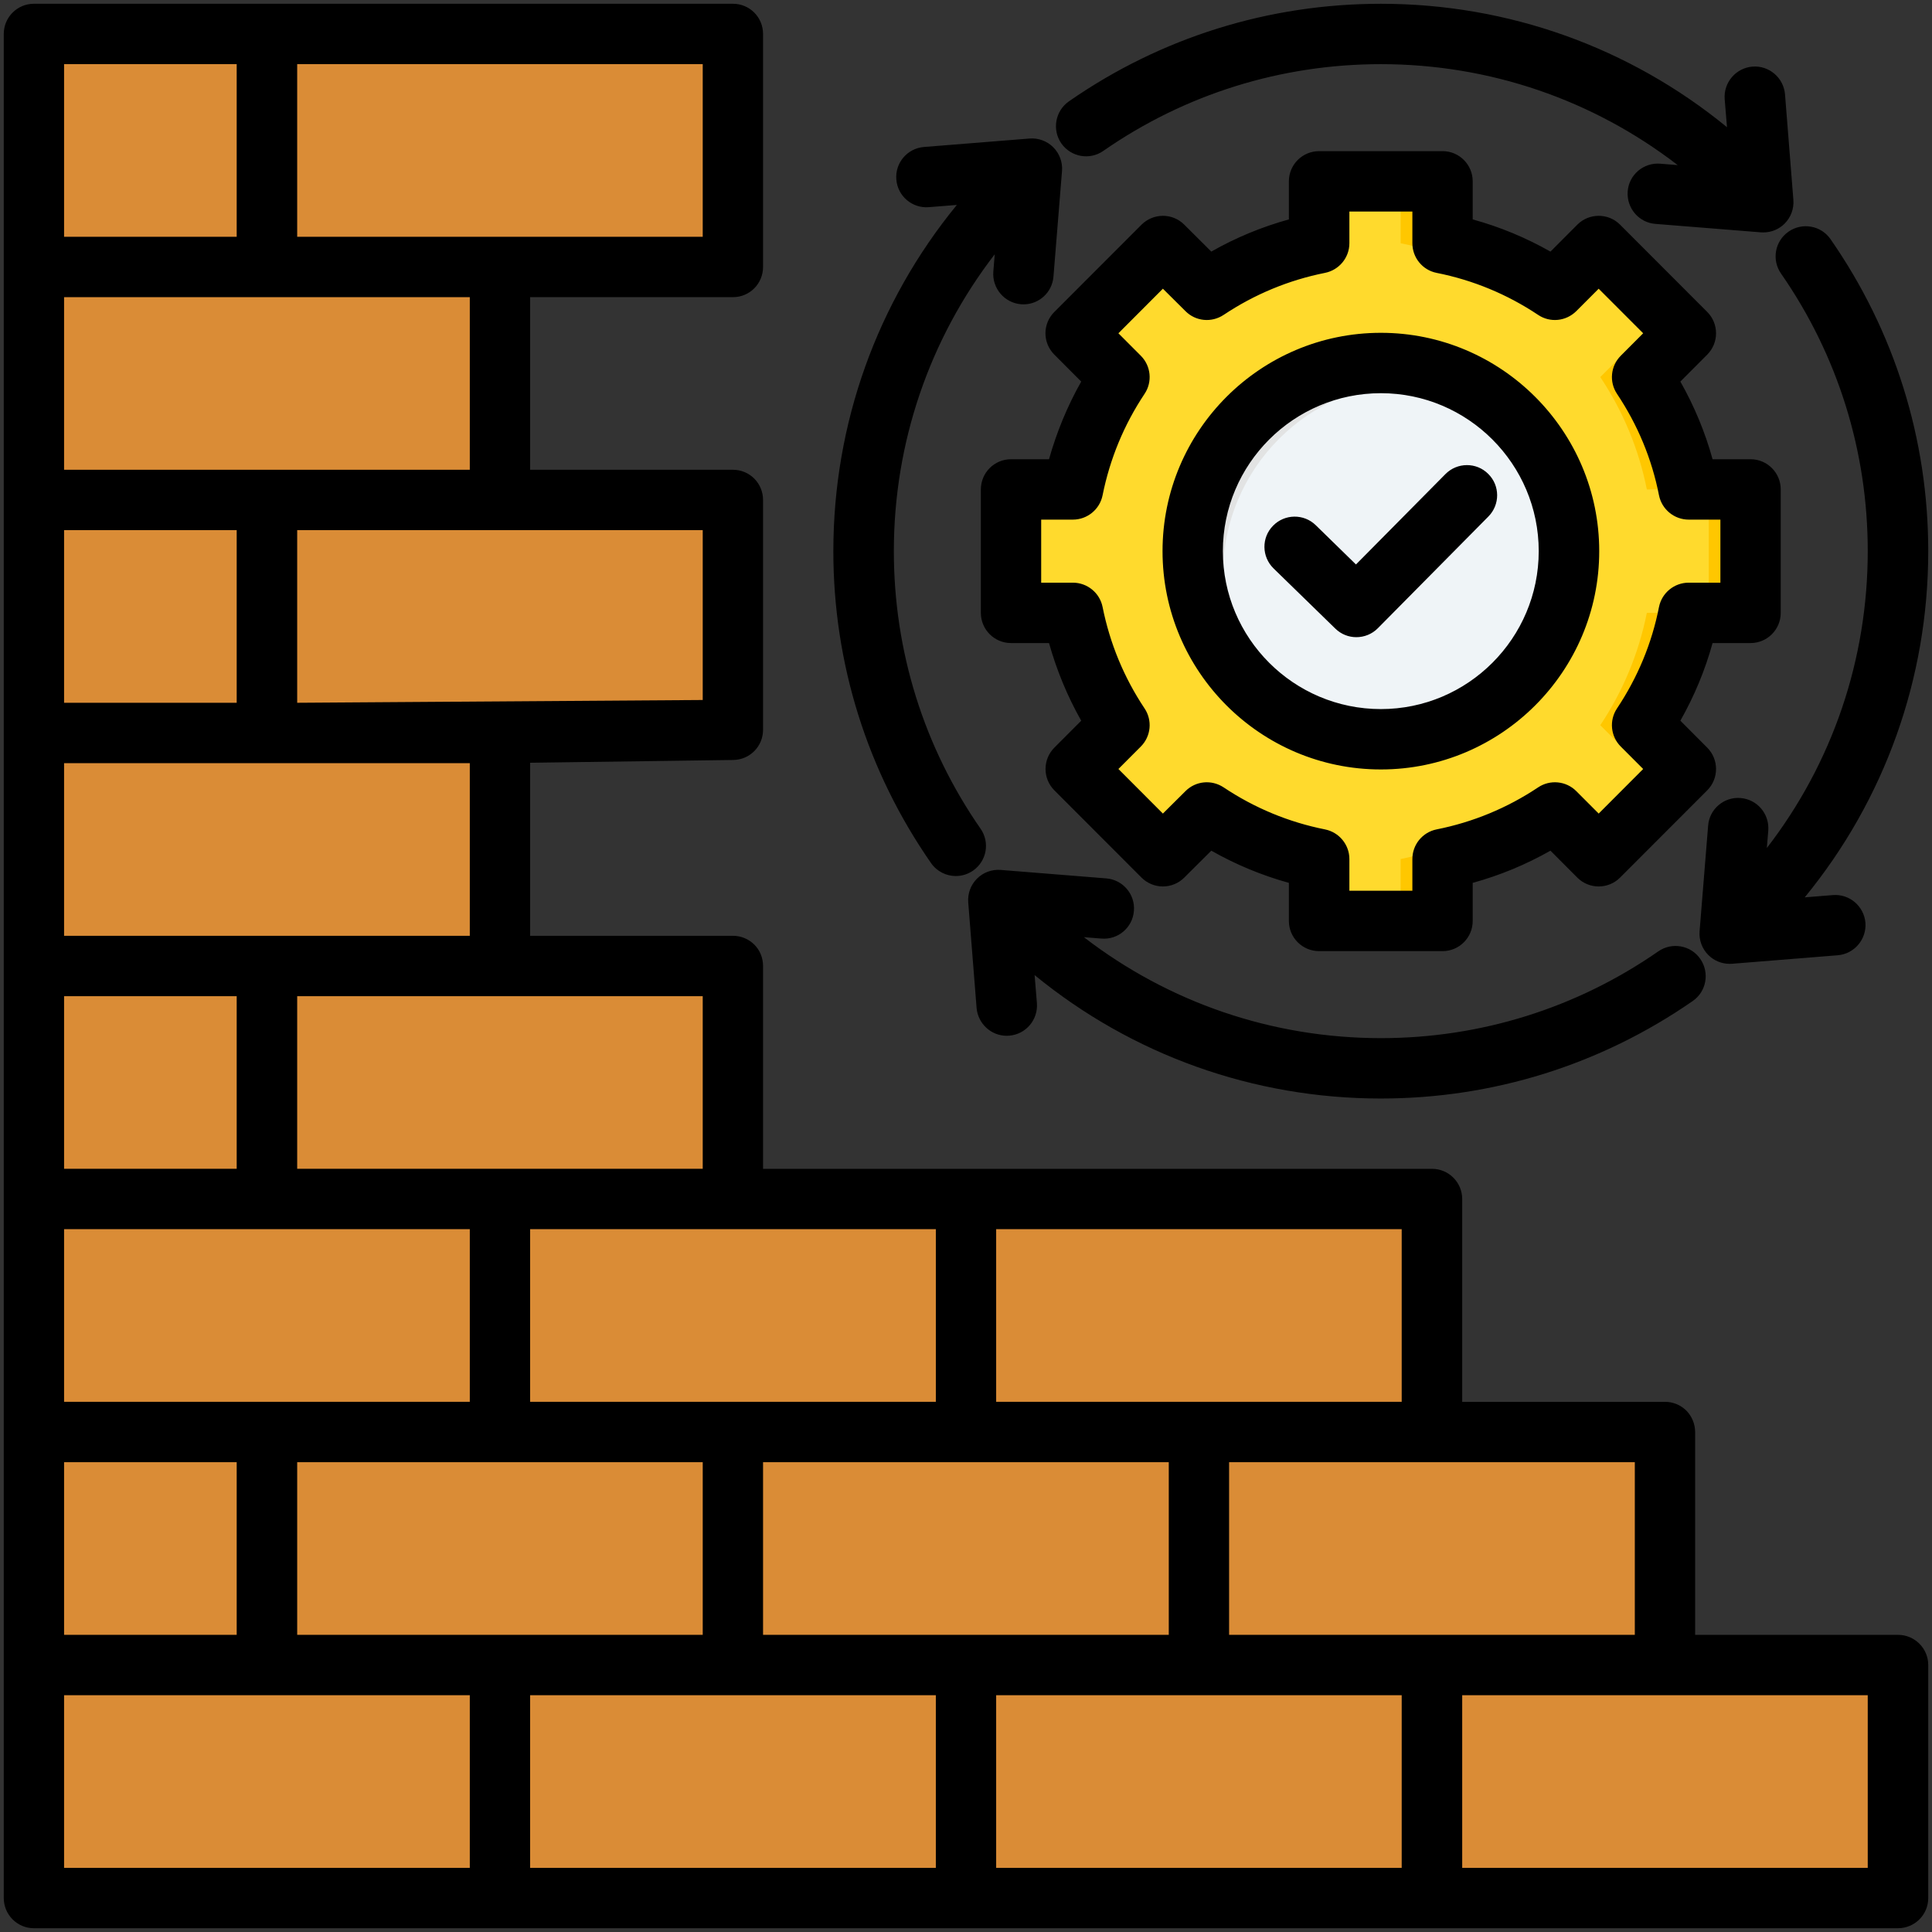 <svg id="Layer_1" enable-background="new 0 0 512 512" viewBox="0 0 512 512" xmlns="http://www.w3.org/2000/svg"><rect x="0" y="0" width="512" height="512" fill="#333333" stroke="none"/><g><g><g><path clip-rule="evenodd" d="m503.004 441.247h-61.75v-61.75h-61.75v-61.75h-185.25v-61.75h-61.75v-61.751h61.75v-61.749h-61.751v-61.748h61.75v-61.751h-185.25v494h494.002v-61.751z" fill="#da8c36" fill-rule="evenodd"/></g><g clip-rule="evenodd" fill-rule="evenodd"><path d="m349.592 48.057h32.707v16.411c10.829 2.159 20.899 6.42 29.769 12.339l11.61-11.61 23.127 23.128-11.61 11.61c5.92 8.869 10.178 18.94 12.338 29.769h16.411v32.708h-16.411c-2.159 10.829-6.419 20.899-12.338 29.769l11.61 11.61-23.128 23.127-11.609-11.609c-8.869 5.92-18.94 10.179-29.769 12.339v16.41h-32.707v-16.41c-10.829-2.158-20.9-6.419-29.77-12.338l-11.609 11.609-23.128-23.128 11.609-11.609c-5.92-8.869-10.179-18.941-12.339-29.77h-16.41v-32.708h16.41c2.159-10.829 6.42-20.899 12.338-29.769l-11.61-11.61 23.128-23.127 11.609 11.609c8.869-5.92 18.941-10.179 29.77-12.338v-16.412z" fill="#ffda2d"/><path d="m371.187 64.458c13.527 2.696 25.87 8.672 36.168 17.062l4.713-4.713c-8.87-5.919-18.94-10.18-29.769-12.338v-16.412h-11.112zm52.904 35.469c5.922 8.871 10.181 18.945 12.341 29.776h11.102c-2.16-10.828-6.418-20.899-12.338-29.768l11.61-11.61-23.128-23.128-5.805 5.805 17.82 17.323zm12.34 62.484c-2.159 10.832-6.42 20.905-12.341 29.776l11.603 11.603-17.572 17.571 5.556 5.556 23.128-23.127-11.61-11.61c5.919-8.87 10.179-18.94 12.338-29.769zm-29.077 48.183c-10.297 8.391-22.642 14.365-36.168 17.061v16.402h11.112v-16.41c10.829-2.16 20.9-6.419 29.769-12.339zm45.479-48.183h11.112v-32.707h-11.112z" fill="#ffc700"/><ellipse cx="365.945" cy="146.057" fill="#eff4f7" rx="50.79" ry="50.79" transform="matrix(.071 -.998 .998 .071 194.314 500.727)"/><path d="m365.945 95.267c12.578 0 24.087 4.575 32.958 12.148-7.149-3.841-15.323-6.023-24.006-6.023-28.051 0-50.79 22.74-50.79 50.79 0 15.472 6.921 29.326 17.832 38.642-15.943-8.567-26.784-25.4-26.784-44.767 0-28.051 22.74-50.79 50.79-50.79z" fill="#e2e3e3"/></g></g><path clip-rule="evenodd" d="m353.875 166.585c1.556 1.514 3.537 2.273 5.565 2.273 2.075 0 4.15-.792 5.706-2.372l29.285-29.596c3.112-3.141 3.112-8.205-.047-11.313-3.112-3.112-8.205-3.089-11.318.052l-23.72 23.961-10.658-10.408c-3.159-3.084-8.253-3.013-11.318.146-3.112 3.164-3.018 8.229.141 11.313zm-29.803-20.528c0-23.079 18.769-41.857 41.876-41.857 23.06 0 41.829 18.778 41.829 41.857 0 23.083-18.769 41.857-41.829 41.857-23.107 0-41.876-18.773-41.876-41.857zm-15.987 0c0-31.902 25.937-57.858 57.863-57.858 31.878 0 57.862 25.955 57.862 57.858 0 31.902-25.984 57.857-57.862 57.857-31.926.001-57.863-25.955-57.863-57.857zm-23.767-8.352c3.82 0 7.121-2.697 7.876-6.442 1.934-9.634 5.659-18.684 11.129-26.889 2.122-3.174 1.698-7.399-.99-10.096l-5.942-5.956 11.789-11.813 5.989 5.951c2.688 2.697 6.885 3.117 10.092 1 8.206-5.475 17.26-9.224 26.88-11.148 3.726-.745 6.461-4.027 6.461-7.847v-8.408h16.694v8.408c0 3.82 2.688 7.102 6.413 7.847 9.667 1.919 18.721 5.673 26.927 11.148 3.159 2.117 7.356 1.698 10.092-1l5.942-5.951 11.789 11.813-5.942 5.956c-2.688 2.697-3.112 6.923-.99 10.096 5.47 8.201 9.243 17.25 11.129 26.894.755 3.74 4.055 6.437 7.875 6.437h8.394v16.708h-8.394c-3.82 0-7.121 2.693-7.875 6.432-1.886 9.644-5.659 18.688-11.129 26.894-2.122 3.174-1.698 7.404.99 10.101l5.942 5.951-11.789 11.813-5.942-5.951c-2.688-2.697-6.932-3.112-10.092-1-8.205 5.475-17.26 9.224-26.927 11.148-3.726.75-6.413 4.032-6.413 7.847v8.408h-16.694v-8.408c0-3.815-2.735-7.102-6.461-7.847-9.62-1.919-18.674-5.668-26.88-11.148-3.207-2.113-7.404-1.698-10.092 1l-5.989 5.951-11.789-11.813 5.942-5.951c2.688-2.697 3.112-6.928.99-10.101-5.47-8.201-9.196-17.245-11.129-26.894-.755-3.74-4.056-6.432-7.876-6.432h-8.394v-16.708zm-6.319-16c2.028-7.196 4.857-14.081 8.535-20.584l-7.121-7.14c-1.509-1.5-2.358-3.537-2.358-5.659s.849-4.155 2.358-5.654l23.107-23.131c3.16-3.122 8.205-3.122 11.318 0l7.168 7.14c6.461-3.688 13.393-6.545 20.561-8.531v-10.092c0-4.419 3.584-7.998 8.017-7.998h32.727c4.386 0 7.97 3.579 7.97 7.998v10.092c7.215 1.985 14.1 4.843 20.608 8.535l7.121-7.144c3.113-3.122 8.206-3.122 11.318 0l23.107 23.131c3.112 3.122 3.112 8.187 0 11.313l-7.121 7.14c3.678 6.498 6.555 13.388 8.536 20.584h10.092c4.386 0 7.97 3.579 7.97 7.998v32.709c0 4.419-3.584 8.003-7.97 8.003h-10.092c-1.981 7.191-4.857 14.081-8.536 20.579l7.121 7.14c3.112 3.127 3.112 8.191 0 11.313l-23.107 23.131c-3.112 3.122-8.205 3.127-11.318 0l-7.121-7.14c-6.508 3.692-13.393 6.546-20.608 8.531v10.092c0 4.419-3.584 7.998-7.97 7.998h-32.727c-4.433 0-8.017-3.579-8.017-7.998v-10.092c-7.168-1.985-14.053-4.839-20.561-8.531l-7.168 7.14c-1.509 1.5-3.537 2.344-5.659 2.344s-4.15-.844-5.659-2.344l-23.107-23.131c-3.112-3.122-3.112-8.186 0-11.313l7.121-7.14c-3.678-6.498-6.508-13.383-8.535-20.579h-10.092c-4.386 0-7.97-3.584-7.97-8.003v-32.709c0-4.419 3.584-7.998 7.97-7.998zm216.972 327.542h-107.472v45.752h107.472zm-477.989 45.752h107.519v-45.752h-107.519zm0-477.998v45.747h45.743v-45.747zm61.777 45.748h107.471v-45.748h-107.471zm45.742 16h-107.519v45.747h107.519zm61.729 61.748h-107.471v45.747l107.472-.736v-45.011zm-61.729 107.5v-45.752h-107.519v45.752zm61.729 16.001h-107.471v45.747h107.471zm185.235 61.748h-107.472v45.752h107.472zm-107.472 169.253h107.472v-45.752h-107.472zm-123.505-45.752v45.752h107.519v-45.752zm-61.729-16.001h107.471v-45.747h-107.471zm-61.777 0h45.743v-45.747h-45.743zm45.743-123.501v-45.747h-45.743v45.747zm61.776 16.001h-107.519v45.752h107.519zm185.235 107.5v-45.747h-107.519v45.747zm-169.248-107.5v45.752h107.519v-45.752zm-77.763-139.501v-45.747h-45.743v45.747zm370.516 201.254h-107.518v45.747h107.519v-45.747zm77.763 53.75v61.748c0 4.419-3.584 8.003-8.017 8.003h-494.022c-4.385 0-7.97-3.584-7.97-8.003v-493.999c0-4.419 3.584-7.998 7.97-7.998h185.282c4.433 0 7.97 3.579 7.97 7.998v61.748c0 4.419-3.537 8.003-7.97 8.003h-53.76v45.747h53.76c4.433 0 7.97 3.584 7.97 8.003v60.904c0 4.376-3.49 7.937-7.875 7.998l-53.854.736v45.861h53.76c2.122 0 4.15.84 5.659 2.344 1.509 1.499 2.311 3.532 2.311 5.654v53.75h177.265c4.433 0 8.017 3.584 8.017 8.003v53.75h53.759c2.122 0 4.15.844 5.659 2.344 1.462 1.5 2.311 3.537 2.311 5.654v53.75h53.76c4.431-.001 8.015 3.583 8.015 8.002zm-38.999-368.729c15.043 21.66 22.966 47.087 22.966 73.537 0 28.757-9.384 56.202-26.738 78.673l.377-4.631c.33-4.405-2.924-8.262-7.357-8.616-4.386-.354-8.253 2.928-8.583 7.333l-2.264 27.974c-.189 2.334.66 4.64 2.311 6.295 1.509 1.504 3.537 2.344 5.659 2.344.236 0 .424-.009.66-.023l27.964-2.25c4.385-.349 7.687-4.206 7.357-8.611-.377-4.404-4.244-7.696-8.63-7.338l-7.451.599c21.174-25.852 32.727-57.999 32.727-91.75 0-29.733-8.96-58.315-25.89-82.667-2.499-3.626-7.498-4.522-11.129-2.004s-4.526 7.503-1.979 11.135zm-179.623-32.525c21.645-15.044 47.11-22.994 73.566-22.994 28.719 0 56.164 9.413 78.659 26.753l-4.621-.373c-4.433-.354-8.3 2.928-8.63 7.333s2.924 8.262 7.31 8.616l28.011 2.244c.189.014.424.024.613.024 2.122 0 4.15-.835 5.659-2.344 1.651-1.655 2.499-3.956 2.311-6.295l-2.216-27.969c-.377-4.405-4.244-7.696-8.63-7.338-4.386.354-7.687 4.211-7.357 8.616l.613 7.441c-25.843-21.169-58.005-32.708-91.722-32.708-29.756 0-58.334 8.936-82.667 25.852-3.631 2.523-4.527 7.507-2.028 11.138 2.546 3.626 7.498 4.527 11.129 2.004zm-45.648 188.729c1.556 2.235 4.056 3.433 6.555 3.433 1.603 0 3.159-.462 4.574-1.429 3.631-2.523 4.527-7.508 1.981-11.134-15.043-21.66-22.966-47.082-22.966-73.537 0-28.757 9.431-56.202 26.738-78.673l-.377 4.631c-.33 4.405 2.971 8.262 7.357 8.616.189.019.425.023.66.023 4.103 0 7.592-3.174 7.923-7.356l2.263-27.974c.189-2.334-.66-4.635-2.311-6.295-1.651-1.655-3.961-2.509-6.319-2.315l-27.964 2.24c-4.386.354-7.687 4.211-7.309 8.616.33 4.404 4.244 7.687 8.583 7.333l7.451-.594c-21.174 25.852-32.727 57.999-32.727 91.75-.002 29.731 8.958 58.313 25.888 82.665zm119.214 62.394c29.709 0 58.286-8.941 82.667-25.857 3.631-2.523 4.48-7.507 1.981-11.138-2.499-3.626-7.498-4.522-11.129-2.004-21.645 15.043-47.11 22.999-73.518 22.999-28.766 0-56.212-9.422-78.706-26.757l4.669.373c4.385.358 8.252-2.928 8.582-7.333.377-4.405-2.924-8.262-7.309-8.616l-27.964-2.244c-2.358-.194-4.669.66-6.319 2.32-1.651 1.655-2.499 3.956-2.311 6.296l2.216 27.974c.377 4.183 3.867 7.361 7.97 7.361.236 0 .472-.009.66-.028 4.433-.353 7.687-4.211 7.357-8.616l-.613-7.441c25.841 21.167 58.002 32.711 91.767 32.711z" fill-rule="evenodd"/></g></svg>